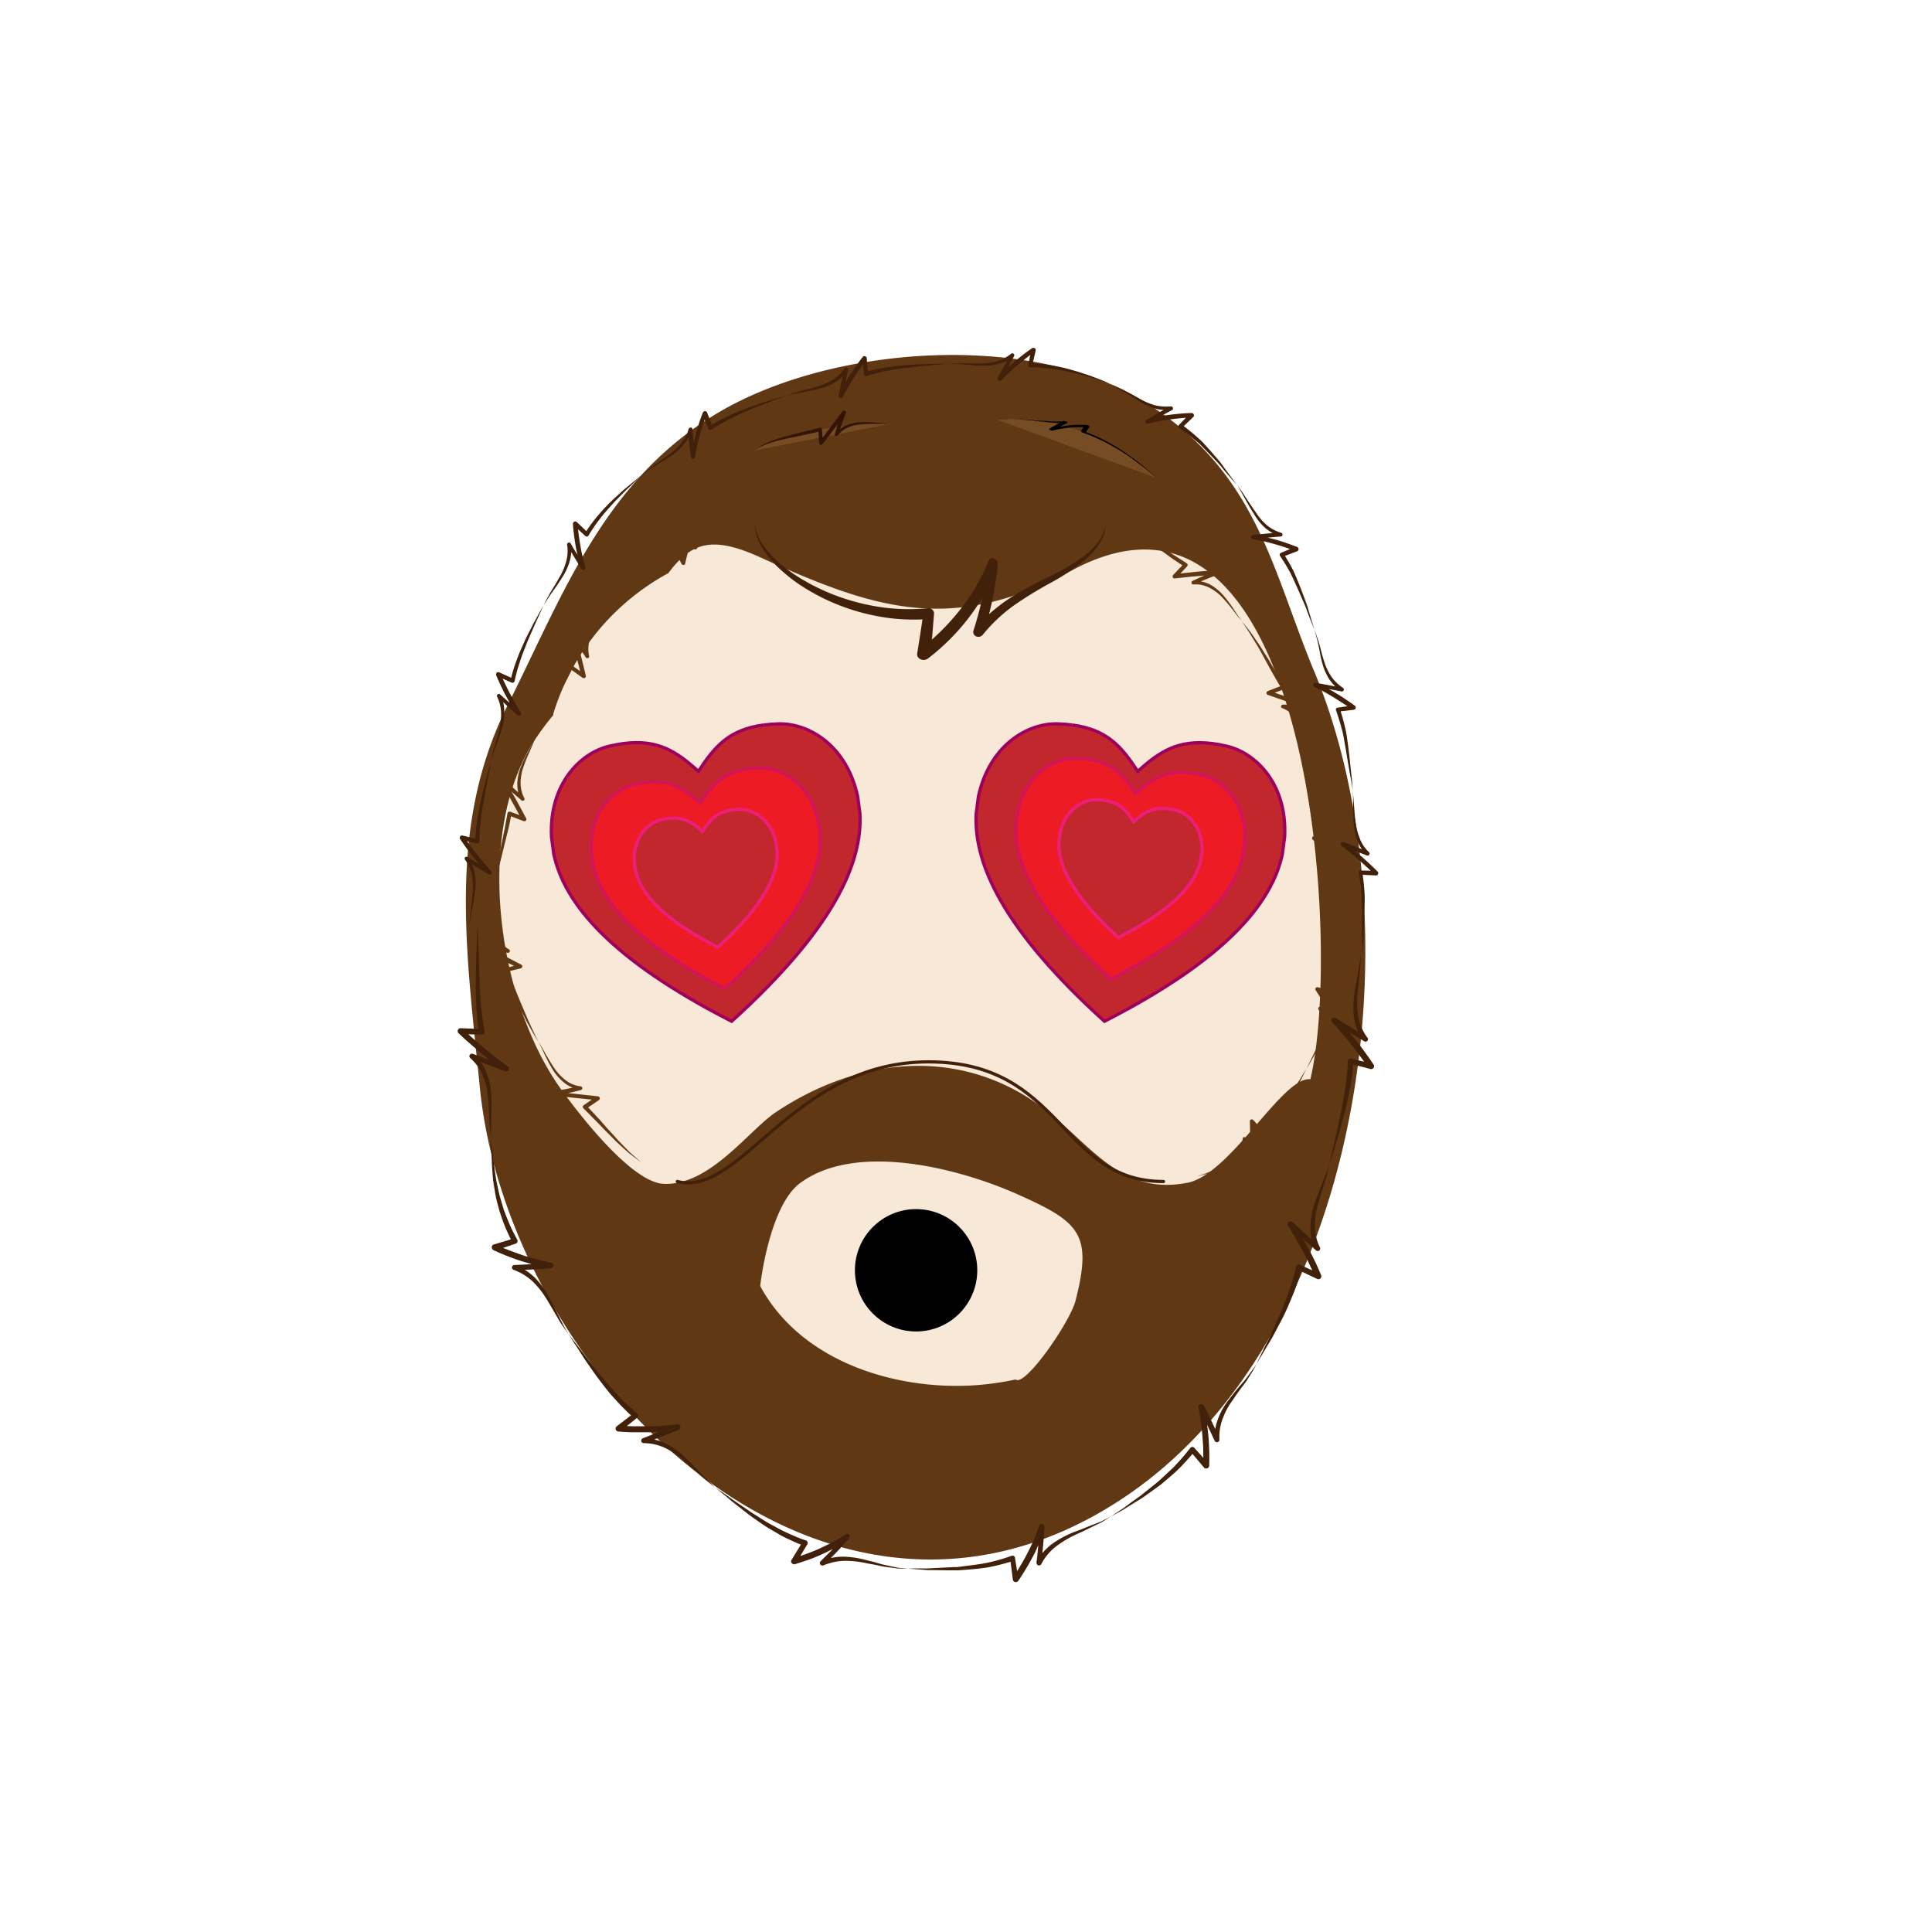 <svg xmlns="http://www.w3.org/2000/svg" viewBox="0 0 600 600"><defs><style>.cls-1,.cls-4{fill:#f7e8d7;}.cls-2{fill:#603813;}.cls-3{fill:#42210b;}.cls-4{stroke:#000;stroke-width:11px;}.cls-4,.cls-5{stroke-linecap:round;}.cls-10,.cls-4,.cls-8,.cls-9{stroke-miterlimit:10;}.cls-5{fill:none;stroke:#42210b;stroke-linejoin:round;}.cls-6{fill:#754c24;}.cls-7{fill:#331402;}.cls-10,.cls-8{fill:#c1272d;}.cls-8{stroke:#9e005d;}.cls-9{fill:#ed1c24;stroke:#d4145a;}.cls-10{stroke:#ed1e79;}</style></defs><title>love-it</title><g id="Layer_1" data-name="Layer 1"><path class="cls-1" d="M416.91,287c0,115.18-73.06,189.5-131.27,189.51s-131.29-76.78-131.3-189.49c0-88.24,58.76-159.78,131.27-159.78S416.9,198.8,416.91,287Z"/><path class="cls-2" d="M408.17,208.58c-13.43-32.29-17.75-62.33-53.23-84.1-35.21-21.6-96.42-17.15-131.53,3.46-35.65,20.94-48.27,56.14-65.72,91-18.9,37.74-12.83,76.57-8.68,118.68C157.53,424,249.24,519.85,339,471.16,423.31,425.4,441.81,289.47,408.17,208.58ZM334,404c-1.66,6.51-15.65,26.81-18.59,24.41a87.35,87.35,0,0,1-14.77,1.91c-24.05,1-52.15-8-64.53-30.88-.1,0,2.74-24.87,12.34-32,17.5-13,49.77-4.56,68,3.66C335.37,379.59,339.32,383.27,334,404Zm34.74-36.68c-19.39,3.8-28.72-9.9-42-21-25.79-21.47-58.62-19-85.67-1-8.52,5.66-20.63,23-35,22.33-10-.48-26.26-21.71-31.5-28.91-20.27-27.83-27.44-80.26-8.36-109.14a90.58,90.58,0,0,1,5.59-7.5,6.92,6.92,0,0,1,.22-1.06A74.58,74.58,0,0,1,207.54,178c7-9.28,13.23-11.87,28.38-5,36.32,16.54,59.69,24,97.22,4,74.16-39.52,83.77,116.79,73.8,158.18C398.38,334.09,382.25,364.68,368.76,367.33Z"/><path class="cls-3" d="M343.32,162.57a11.22,11.22,0,0,1-1.94,6.33,23.72,23.72,0,0,1-4.43,5,69.31,69.31,0,0,1-11,7.3,117.87,117.87,0,0,0-11.13,6.86,49.49,49.49,0,0,0-9.61,9.08,1.75,1.75,0,0,1-2.34.33,1.43,1.43,0,0,1-.55-1.62l0,0c1.12-3.5,2.06-7,2.81-10.56s1.32-7.07,1.74-10.57c.93.39,1.9.81,2.87,1.17a62,62,0,0,1-8.37,15.27,65.84,65.84,0,0,1-6,7c-1.1,1.12-2.25,2.19-3.45,3.27s-2.45,2.1-3.74,3.08h0a2.26,2.26,0,0,1-2.88-.17,1.62,1.62,0,0,1-.46-1.39l1-6.27c.32-2.09.62-4.19.9-6.29l1.81,1.84a60.2,60.2,0,0,1-16.72-1,65.67,65.67,0,0,1-15.87-5.3,68.13,68.13,0,0,1-7.26-4.11,51.26,51.26,0,0,1-6.54-5.14,30.8,30.8,0,0,1-5.33-6.34,14,14,0,0,1-2.39-7.76,14.05,14.05,0,0,0,3,7.35,31.78,31.78,0,0,0,5.6,5.75,49.71,49.71,0,0,0,6.64,4.57,66.1,66.1,0,0,0,7.22,3.63,67.72,67.72,0,0,0,15.46,4.49,60.82,60.82,0,0,0,15.9.51,1.66,1.66,0,0,1,1.81,1.76v0l-.51,6.33-.64,6.33c-1.13-.51-2.24-1-3.33-1.53a71.21,71.21,0,0,0,7-6.14,68.78,68.78,0,0,0,5.94-6.75A61,61,0,0,0,307,174.21h0a1.29,1.29,0,0,1,1.93-.68,2,2,0,0,1,.92,1.86,93,93,0,0,1-1.6,10.61q-.55,2.67-1.24,5.31c-.46,1.77-1,3.55-1.52,5.3-1-.43-1.92-.85-2.87-1.32a56.19,56.19,0,0,1,10.7-9.34,108.08,108.08,0,0,1,11.69-6.46A73.12,73.12,0,0,0,336.24,173a22.86,22.86,0,0,0,4.64-4.46A11,11,0,0,0,343.32,162.57Z"/><line class="cls-4" x1="247.23" y1="261.66" x2="247.23" y2="287.67"/><line class="cls-4" x1="324.02" y1="261.66" x2="324.02" y2="287.67"/><path class="cls-3" d="M145.85,287c0-.87.08-1.75.16-2.62l.28-2.61c.2-1.73.43-3.46.53-5.18a18.48,18.48,0,0,0-.35-5.08,11.64,11.64,0,0,0-2.05-4.51.61.61,0,0,1,.11-.84.57.57,0,0,1,.65,0h0l3.61,2.18,3.61,2.15-.85,1q-2.33-2.54-4.53-5.26c-.74-.91-1.43-1.84-2.11-2.77s-1.35-1.9-2-2.87h0a.71.71,0,0,1,.17-1,.66.66,0,0,1,.54-.11l2.37.57,2.37.59-.78.62a51.64,51.64,0,0,1,.61-6.39c.31-2.11.69-4.21,1.18-6.28l.71-3.11c.24-1,.53-2.05.8-3.08.54-2.05,1.06-4.1,1.63-6.14-.37,2.09-.73,4.18-1.14,6.25-.2,1-.42,2.07-.6,3.12l-.55,3.12c-.37,2.08-.69,4.17-.92,6.26a59.23,59.23,0,0,0-.44,6.28.64.64,0,0,1-.64.63h-.14l-2.38-.52-2.38-.54.71-1.08q1,1.43,2,2.82c.68.93,1.38,1.83,2.09,2.73q2.15,2.71,4.45,5.24h0a.68.68,0,0,1-.85,1l-3.57-2.21-3.56-2.25.78-.87a12.78,12.78,0,0,1,2.08,5,18.81,18.81,0,0,1,.12,5.34c-.19,1.76-.55,3.47-.85,5.19l-.48,2.57C146.09,285.32,145.95,286.18,145.85,287Z"/><path class="cls-3" d="M152.52,236.35c.15-.86.33-1.72.53-2.57s.43-1.7.68-2.53c.5-1.67,1-3.35,1.35-5a17.67,17.67,0,0,0,.53-5.06,12.28,12.28,0,0,0-1.22-4.81.62.62,0,0,1,.26-.81.57.57,0,0,1,.65.08h0l3.15,2.8,3.16,2.75-1,.86c-1.24-1.93-2.4-3.91-3.51-6-.55-1-1.08-2.08-1.57-3.13s-1-2.13-1.42-3.21h0a.73.73,0,0,1,.35-.93.66.66,0,0,1,.55,0l2.22,1,2.21,1-.88.45a49.16,49.16,0,0,1,1.87-6.15c.7-2,1.6-4,2.47-5.91.43-1,.93-1.91,1.4-2.87l1.45-2.83,3.07-5.57c-.86,1.94-1.7,3.88-2.61,5.8l-1.27,2.91c-.42,1-.87,1.93-1.25,2.91-.76,2-1.59,3.91-2.21,5.93a55.75,55.75,0,0,0-1.67,6.06.64.64,0,0,1-.75.5l-.12,0h0l-2.24-1-2.23-1,.9-.94q.69,1.61,1.43,3.17c.5,1,1,2.06,1.54,3.08q1.62,3.06,3.42,5.93h0a.67.67,0,0,1-1,.86c-1.07-.92-2.08-1.85-3.12-2.79l-3.09-2.85.93-.72a13.21,13.21,0,0,1,1.14,5.31,17.71,17.71,0,0,1-.8,5.28c-.46,1.7-1.06,3.35-1.66,5q-.47,1.22-.87,2.47C153,234.67,152.74,235.5,152.52,236.35Z"/><path class="cls-3" d="M168.84,188c.36-.79.76-1.58,1.17-2.35s.84-1.54,1.3-2.28c.94-1.48,1.81-3,2.65-4.48a19.38,19.38,0,0,0,1.92-4.71,12.11,12.11,0,0,0,.24-5,.63.63,0,0,1,.51-.69.57.57,0,0,1,.6.27v0q1,1.81,2.16,3.61l2.24,3.55-1.21.52a66,66,0,0,1-1.62-6.72c-.2-1.14-.37-2.29-.52-3.46s-.28-2.36-.34-3.53h0a.75.75,0,0,1,.65-.78.66.66,0,0,1,.53.17l1.77,1.68,1.77,1.68-1,.15a43.85,43.85,0,0,1,3.78-5.21,59.72,59.72,0,0,1,4.36-4.71c.75-.76,1.56-1.45,2.34-2.18s1.56-1.44,2.4-2.1c1.63-1.36,3.26-2.72,4.94-4-1.56,1.44-3.07,2.92-4.6,4.38-.79.71-1.5,1.49-2.25,2.24s-1.51,1.48-2.21,2.28c-1.41,1.57-2.85,3.12-4.1,4.81a48,48,0,0,0-3.55,5.18.65.65,0,0,1-.88.23l-.1-.07h0L180,164.82l-1.8-1.64,1.18-.61c.09,1.17.17,2.31.33,3.47s.34,2.3.53,3.42a59.79,59.79,0,0,0,1.52,6.64h0a.65.65,0,0,1-.46.81.69.69,0,0,1-.75-.29c-.75-1.17-1.47-2.37-2.19-3.57s-1.43-2.43-2.12-3.66l1.12-.41a13.92,13.92,0,0,1-.47,5.43,19.78,19.78,0,0,1-2.24,4.84c-.93,1.49-1.91,2.93-2.93,4.34-.52.7-1,1.43-1.47,2.16S169.27,187.22,168.84,188Z"/><path class="cls-3" d="M199.51,147.43a25.82,25.82,0,0,1,2-1.73l2.11-1.56c1.4-1,2.88-2,4.23-3a20.32,20.32,0,0,0,3.7-3.5,12.76,12.76,0,0,0,2.34-4.42.63.63,0,0,1,.75-.43.56.56,0,0,1,.42.5v0q.19,2.12.44,4.21c.16,1.39.35,2.77.53,4.14l-1.31-.05q.5-3.35,1.35-6.76c.3-1.11.65-2.22,1-3.34s.77-2.26,1.21-3.35h0a.74.74,0,0,1,.91-.42.66.66,0,0,1,.4.38l.88,2.28.88,2.28-1-.29a49.7,49.7,0,0,1,5.63-3.1c1.93-.93,3.91-1.74,5.91-2.48,1-.38,2-.71,3-1.06s2-.68,3-1c2-.61,4.05-1.24,6.1-1.81-2,.76-3.94,1.55-5.93,2.29-1,.36-2,.78-3,1.17s-2,.77-2.94,1.2c-1.94.84-3.87,1.68-5.73,2.67a55.6,55.6,0,0,0-5.42,3.17.65.65,0,0,1-.89-.16l-.06-.11v0l-.95-2.25-.92-2.26,1.32,0c-.42,1.08-.82,2.17-1.18,3.29s-.68,2.21-1,3.31a58.83,58.83,0,0,0-1.42,6.65h0a.64.64,0,0,1-.76.52.68.68,0,0,1-.56-.58c-.2-1.38-.34-2.75-.49-4.14s-.26-2.79-.37-4.2l1.17.08a13.58,13.58,0,0,1-2.72,4.73,19.9,19.9,0,0,1-4,3.48c-1.42,1-3,1.84-4.43,2.79l-2.21,1.39C200.89,146.36,200.2,146.89,199.51,147.43Z"/><path class="cls-3" d="M244.07,122.92c.81-.32,1.64-.61,2.47-.88l2.53-.69c1.68-.46,3.38-.86,5-1.38a19.92,19.92,0,0,0,4.64-2.09,12.57,12.57,0,0,0,3.57-3.46.62.62,0,0,1,.84-.18.57.57,0,0,1,.25.6v0l-.87,4.12-.8,4.1-1.25-.44c1-2.06,2.18-4,3.41-6,.61-1,1.27-1.95,1.94-2.9s1.37-1.9,2.09-2.84h0a.72.72,0,0,1,1-.15.67.67,0,0,1,.28.48l.2,2.43.19,2.43-.83-.54a53.38,53.38,0,0,1,6.27-1.4c2.11-.33,4.23-.6,6.36-.74,1.06-.08,2.12-.16,3.18-.21l3.18-.13c2.12,0,4.24-.1,6.36-.09-2.11.19-4.22.44-6.33.6l-3.16.32c-1.05.09-2.1.23-3.15.36-2.1.26-4.18.58-6.25,1a61.78,61.78,0,0,0-6.1,1.53.63.63,0,0,1-.8-.4.62.62,0,0,1,0-.12v0l-.26-2.43-.24-2.43,1.26.32c-.71.92-1.39,1.87-2,2.82s-1.29,1.91-1.91,2.86c-1.24,1.94-2.38,3.92-3.43,5.91h0a.66.66,0,0,1-.9.29.68.68,0,0,1-.35-.72c.26-1.38.56-2.75.86-4.11l.94-4.1,1.09.45a13.61,13.61,0,0,1-4,3.64,19.76,19.76,0,0,1-5,2c-1.7.45-3.43.73-5.14,1.08l-2.57.5C245.76,122.47,244.91,122.68,244.07,122.92Z"/><path class="cls-3" d="M294.12,113c.87-.09,1.75-.14,2.62-.17s1.75,0,2.62,0c1.75,0,3.48.1,5.21.05a20.12,20.12,0,0,0,5-.71,12.58,12.58,0,0,0,4.43-2.3.62.62,0,0,1,.86.07.57.57,0,0,1,.07.65v0q-1,1.85-2,3.71L311,118c-.35-.26-.7-.54-1.06-.79,1.57-1.66,3.23-3.25,5-4.79.88-.75,1.79-1.48,2.72-2.2s1.89-1.43,2.87-2.08h0a.75.75,0,0,1,1,.16.65.65,0,0,1,.12.54l-.55,2.38-.55,2.38-.63-.78q1.61.05,3.22.18c1.07.11,2.13.26,3.19.43s2.11.39,3.16.61,2.09.47,3.11.78,2.06.56,3.07.91l3,1,3,1.15c1,.38,2,.83,2.93,1.24-1-.31-2-.67-3-1l-3-.93-3.06-.84c-1-.29-2.05-.5-3.08-.75s-2.06-.45-3.1-.63-2.07-.39-3.12-.49-2.09-.23-3.13-.32-2.09-.1-3.13-.1a.65.65,0,0,1-.64-.64.63.63,0,0,1,0-.12v0l.48-2.39.5-2.39,1.12.7c-1,.67-1.9,1.32-2.82,2.05s-1.81,1.45-2.68,2.19a67.43,67.43,0,0,0-5,4.67h0a.66.66,0,0,1-.93,0,.68.68,0,0,1-.13-.79c.64-1.26,1.31-2.46,2-3.69s1.37-2.44,2.08-3.66l.91.74a13.51,13.51,0,0,1-4.92,2.34,19.89,19.89,0,0,1-5.31.5c-1.76,0-3.5-.24-5.23-.37-.87-.08-1.74-.17-2.6-.21S295,113,294.12,113Z"/><path class="cls-3" d="M344.55,119.22a19.79,19.79,0,0,1,2.45,1c.79.37,1.6.71,2.36,1.14l2.3,1.23c.75.43,1.5.86,2.27,1.25a21.81,21.81,0,0,0,4.68,2,15.25,15.25,0,0,0,5,.37.64.64,0,0,1,.68.54.57.57,0,0,1-.29.59h0q-1.86,1-3.66,2c-1.19.67-2.4,1.42-3.59,2.16l-.49-1.19c1.09-.32,2.22-.62,3.35-.88s2.23-.41,3.37-.57,2.31-.29,3.49-.39,2.39-.18,3.6-.21h0a.76.76,0,0,1,.73.71.67.67,0,0,1-.2.52l-1.76,1.68-1.76,1.68-.09-1c1.72,1.28,3.39,2.65,5,4.08l1.19,1.08,1.09,1.18q1.09,1.18,2.14,2.39l2.09,2.42c.7.8,1.28,1.7,1.92,2.55,1.26,1.72,2.5,3.43,3.78,5.11-1.44-1.56-2.82-3.17-4.17-4.8-.69-.8-1.32-1.66-2.06-2.41l-2.19-2.29-2.21-2.27-1.11-1.12-1.21-1c-1.62-1.34-3.26-2.64-5-3.84a.63.63,0,0,1-.2-.87l.08-.1h0l1.71-1.75,1.73-1.73c.19.4.36.82.54,1.23a33,33,0,0,0-3.5.18c-1.17.11-2.32.25-3.45.4s-2.25.33-3.35.54c-.55.11-1.09.21-1.63.33l-1.65.44h0a.62.62,0,0,1-.79-.45.69.69,0,0,1,.31-.74c1.18-.74,2.4-1.45,3.63-2.16s2.45-1.34,3.7-2l.37,1.14a13.16,13.16,0,0,1-2.72-.11,13.62,13.62,0,0,1-2.7-.51,21.12,21.12,0,0,1-4.78-2.3c-.76-.43-1.48-.91-2.21-1.39l-2.21-1.37c-.72-.49-1.49-.88-2.25-1.31A20.59,20.59,0,0,0,344.55,119.22Z"/><path class="cls-3" d="M384.16,150.65c.57.66,1.07,1.39,1.57,2.1l1.45,2.19c.94,1.47,1.92,2.9,2.92,4.3a17.6,17.6,0,0,0,3.32,3.84,12.26,12.26,0,0,0,4.43,2.37.61.61,0,0,1,.43.74.58.58,0,0,1-.51.42h0c-1.39.11-2.83.25-4.22.39l-4.19.47.05-1.31c2.25.38,4.56.84,6.82,1.44,1.1.32,2.19.67,3.29,1.05s2.2.78,3.3,1.21h0a.73.73,0,0,1,.43.91.66.66,0,0,1-.38.4l-2.28.89-2.28.88.29-1a55.47,55.47,0,0,1,3.2,5.58q1.29,2.94,2.43,5.93l1.13,3c.37,1,.74,2,1,3,.6,2,1.2,4.07,1.83,6.09-.82-2-1.58-3.93-2.31-5.92-.34-1-.76-2-1.2-2.94l-1.26-2.91c-.86-1.93-1.71-3.86-2.63-5.75a62.73,62.73,0,0,0-3.26-5.37.64.64,0,0,1,.16-.89l.11-.06h0l2.25-.95,2.26-.93,0,1.31q-1.64-.62-3.27-1.17c-1.09-.37-2.18-.7-3.26-1s-2.17-.62-3.31-.85-2.25-.46-3.37-.66h0a.65.65,0,0,1-.54-.76.68.68,0,0,1,.59-.55c1.39-.16,2.78-.29,4.19-.42s2.82-.23,4.24-.33l-.09,1.16a13.54,13.54,0,0,1-4.75-2.75,17.57,17.57,0,0,1-3.3-4.18c-1-1.48-1.83-3-2.67-4.5l-1.28-2.28C385.1,152.13,384.67,151.36,384.16,150.65Z"/><path class="cls-3" d="M408.17,195.61c.34.81.65,1.63.93,2.46s.56,1.66.8,2.5c.41,1.7.84,3.39,1.38,5a17.72,17.72,0,0,0,2.21,4.59,13.55,13.55,0,0,0,3.59,3.46.62.62,0,0,1,.18.84.58.58,0,0,1-.6.27h0l-4.1-.76-4.17-.69.39-1.26q1.57.74,3.13,1.55c1,.54,2,1.12,3,1.71s2,1.22,2.93,1.86,1.93,1.3,2.89,2h0a.72.72,0,0,1,.18,1,.66.66,0,0,1-.47.29l-2.43.29-2.43.28.52-.85c.67,2,1.24,4.11,1.72,6.19a31.3,31.3,0,0,1,.56,3.15q.23,1.58.42,3.17l.37,3.17.34,3.16c.23,2.11.48,4.2.58,6.33-.3-2.1-.72-4.18-1.08-6.26l-.53-3.13-.52-3.13c-.39-2.08-.66-4.17-1.21-6.21s-1.14-4-1.84-6a.64.64,0,0,1,.38-.82l.12,0h0l2.42-.35,2.42-.33-.28,1.27q-1.42-1-2.87-1.94c-1-.63-1.93-1.23-2.9-1.82a60.94,60.94,0,0,0-6-3.29h0a.66.66,0,0,1,.39-1.25c1.39.23,2.78.49,4.17.75s2.78.53,4.13.83l-.44,1.1a14.62,14.62,0,0,1-2-1.79,13,13,0,0,1-1.72-2.14,17.74,17.74,0,0,1-2.1-4.91c-.48-1.7-.77-3.43-1.08-5.15-.18-.85-.39-1.69-.61-2.54S408.43,196.44,408.17,195.61Z"/><path class="cls-3" d="M420,245.29c.14.86.25,1.73.33,2.6l.21,2.62c.12,1.74.24,3.48.5,5.18a21.33,21.33,0,0,0,.52,2.52q.17.62.39,1.22t.42,1.18a11.42,11.42,0,0,0,2.8,4.05.61.61,0,0,1,0,.85.58.58,0,0,1-.64.16h0l-3.92-1.47-3.92-1.44.66-1.18q2.73,2.06,5.36,4.32c.88.76,1.73,1.54,2.59,2.33s1.69,1.61,2.52,2.44h0a.71.71,0,0,1,0,1,.66.66,0,0,1-.51.21l-2.44-.12-2.44-.13.65-.75c.32,2.12.56,4.25.69,6.38s0,4.27-.07,6.39l-.12,3.18L423.5,290c-.1,2.12-.21,4.23-.27,6.34-.14-2.12-.2-4.24-.24-6.36l0-3.18,0-3.17c0-2.11-.07-4.22-.18-6.32s-.47-4.18-.84-6.24a.64.64,0,0,1,.51-.74h.14l2.44.07,2.44.09-.49,1.2q-1.24-1.22-2.51-2.39c-.85-.78-1.71-1.54-2.57-2.3q-2.58-2.26-5.28-4.32h0a.67.67,0,0,1-.12-.94.68.68,0,0,1,.77-.23l3.89,1.51,3.89,1.55-.62,1a12.56,12.56,0,0,1-2.91-4.54,22.39,22.39,0,0,1-1.15-5.22c-.18-1.76-.18-3.51-.19-5.25,0-.88,0-1.77,0-2.62S420.1,246.16,420,245.29Z"/><path class="cls-2" d="M371.75,365.37c.78-.31,1.57-.59,2.36-.85l2.35-.88c.78-.31,1.54-.67,2.3-1a23.22,23.22,0,0,0,2.17-1.23,11.91,11.91,0,0,0,3.51-3.35,8.7,8.7,0,0,0,1.47-4.42.51.51,0,0,1,.57-.5.62.62,0,0,1,.51.41v0c.46,1.32.88,2.64,1.26,4s.74,2.7,1,4.09c-.45.07-.93.1-1.39.14.13-1.15.19-2.34.26-3.49s.12-2.28.12-3.42.05-2.22,0-3.35l-.08-3.28h0a.56.56,0,0,1,.61-.6.73.73,0,0,1,.49.24l1.63,1.81,1.61,1.84-1,0c.61-.81,1.24-1.6,1.87-2.38s1.25-1.58,1.88-2.37q1.87-2.37,3.7-4.77c.59-.81,1.21-1.61,1.79-2.43s1.17-1.64,1.73-2.48c1.12-1.68,2.19-3.4,3.18-5.16a55.47,55.47,0,0,1-2.75,5.43c-.5.88-1,1.74-1.57,2.61s-1.11,1.69-1.67,2.54c-1.13,1.68-2.33,3.31-3.51,4.94l-3.63,4.85a.62.62,0,0,1-.88.11l-.09-.08h0L390,350.48l-1.61-1.83,1.1-.37c.07,1.1.1,2.18.12,3.28s.05,2.24,0,3.35,0,2.28-.11,3.42l-.25,3.48h0a.74.74,0,0,1-.78.66.65.65,0,0,1-.62-.52c-.25-1.38-.54-2.75-.88-4.12s-.7-2.69-1.1-4c.37,0,.73,0,1.09-.07a8.87,8.87,0,0,1-.56,2.54,8.61,8.61,0,0,1-1.23,2.31,12.47,12.47,0,0,1-3.92,3.41,24.74,24.74,0,0,1-4.71,2l-2.43.7C373.37,364.93,372.55,365.13,371.75,365.37Z"/><path class="cls-2" d="M405.78,331.94c.32-.77.68-1.53,1.06-2.28l1.1-2.26a35.86,35.86,0,0,0,2-4.59,13.86,13.86,0,0,0,.8-4.79,9.66,9.66,0,0,0-1.28-4.54.53.53,0,0,1,.22-.75.61.61,0,0,1,.65.07h0c1.08.86,2.19,1.74,3.24,2.63s2.12,1.8,3.16,2.75l-1,.87c-1.22-2-2.36-3.94-3.58-5.87-.61-1-1.16-1.91-1.78-2.86l-1.77-2.81h0a.59.59,0,0,1,.21-.85.72.72,0,0,1,.55-.05l2.33.71,2.33.74-.82.52c.11-1,.23-2,.39-3s.26-2,.43-3l.86-6,.36-3,.28-3,.15-3,0-3q.14,1.51.23,3c0,1,.06,2,.08,3l-.08,3-.21,3-.28,3-.33,3q-.19,1.5-.34,3c-.13,1-.24,2-.32,3a.63.63,0,0,1-.7.55l-.12,0h0l-2.33-.72-2.33-.72c.27-.3.51-.6.76-.91.62.92,1.2,1.84,1.8,2.77s1.22,1.88,1.8,2.83l1.78,2.9,1.76,2.94h0a.7.7,0,0,1-.23.95.67.67,0,0,1-.8-.08c-1-1-2.06-1.91-3.1-2.84s-2.08-1.83-3.14-2.72l.88-.67a10.5,10.5,0,0,1,1.24,5.05,14.34,14.34,0,0,1-1.09,5,33,33,0,0,1-2.28,4.54L407,329.77C406.6,330.48,406.17,331.2,405.78,331.94Z"/><path class="cls-2" d="M415.68,284.52q-.12-1.25-.17-2.51l-.07-2.51a44.68,44.68,0,0,0-.3-5,15.2,15.2,0,0,0-1.3-4.69,10.44,10.44,0,0,0-3-3.68.55.55,0,0,1-.09-.79.6.6,0,0,1,.62-.19h0l4,1.16c1.33.4,2.67.8,4,1.23l-.59,1.19c-1.91-1.29-3.75-2.6-5.61-3.92l-2.74-2-2.71-2h0a.62.62,0,0,1-.1-.9.71.71,0,0,1,.49-.25l2.43-.17,2.44-.15-.58.78c-.5-2-1-4-1.34-6s-.75-4-1.08-6l-.53-3c-.16-1-.37-2-.56-3-.36-2-.82-4-1.29-5.93.67,1.91,1.29,3.85,1.78,5.82.25,1,.53,2,.75,2.95l.68,3,1.33,5.91c.46,2,.94,3.92,1.48,5.85a.62.62,0,0,1-.44.76l-.12,0h0l-2.43.18-2.43.17.38-1.15,2.71,2,2.72,2c1.84,1.31,3.67,2.62,5.55,3.91h0a.67.67,0,0,1-.59,1.18l-4-1.32-4-1.26.55-1a11.32,11.32,0,0,1,3.16,4.16,15.46,15.46,0,0,1,1.14,5,40.24,40.24,0,0,1,0,5.06l-.13,2.51C415.71,282.85,415.68,283.68,415.68,284.52Z"/><path class="cls-2" d="M407.66,236.32c-.26-.79-.54-1.58-.78-2.39l-.68-2.42c-.46-1.61-1-3.2-1.57-4.74a15.86,15.86,0,0,0-2.51-4.17,10.32,10.32,0,0,0-3.91-2.68.54.54,0,0,1-.3-.73.6.6,0,0,1,.54-.36h0c1.39,0,2.76,0,4.16,0s2.79,0,4.19.07l-.23,1.31L400.09,218l-3.21-1.1-3.15-1.1h0a.6.6,0,0,1-.37-.81.71.71,0,0,1,.39-.38l2.27-.89,2.28-.87-.31.91c-1.13-1.7-2.08-3.49-3.1-5.24L392,203.23c-.49-.88-.95-1.78-1.48-2.64L388.93,198c-1-1.75-2.18-3.4-3.3-5.09,1.28,1.57,2.6,3.13,3.72,4.82l1.72,2.51c.58.83,1.08,1.72,1.62,2.57s1.09,1.7,1.6,2.57,1,1.74,1.56,2.59c1.1,1.7,2.06,3.46,3.22,5.12a.61.61,0,0,1-.2.86l-.11.06h0l-2.27.89-2.27.89v-1.19c1.06.34,2.11.7,3.15,1.06l3.18,1.07,6.44,2.21h0a.69.69,0,0,1,.43.86.67.67,0,0,1-.66.45l-4.2-.17q-2.09-.07-4.16-.09l.27-1.1a11.37,11.37,0,0,1,4.18,3.1,15.89,15.89,0,0,1,2.45,4.53,45.45,45.45,0,0,1,1.29,4.9l.49,2.46C407.27,234.7,407.47,235.51,407.66,236.32Z"/><path class="cls-2" d="M385.65,192.88c-.54-.64-1.1-1.27-1.61-1.93l-1.53-2a49,49,0,0,0-3.27-3.77,14.84,14.84,0,0,0-4-2.83,9.48,9.48,0,0,0-4.65-.85.53.53,0,0,1-.57-.54.62.62,0,0,1,.35-.56h0q1.87-.88,3.79-1.73c1.28-.56,2.57-1.12,3.88-1.64.12.43.23.86.32,1.31l-6.85.62c-1.11.09-2.23.19-3.36.32l-3.32.35h0a.59.59,0,0,1-.66-.59.73.73,0,0,1,.2-.51l1.68-1.77,1.7-1.75.09,1c-1.66-1.17-3.4-2.22-5-3.43s-3.33-2.28-4.94-3.5c-.81-.61-1.67-1.12-2.5-1.69l-2.51-1.69c-1.72-1.06-3.46-2.09-5.21-3.1,1.84.84,3.68,1.72,5.47,2.67l2.63,1.53c.87.53,1.76,1,2.6,1.57,1.68,1.12,3.42,2.16,5.09,3.29s3.41,2.16,5.08,3.28a.62.62,0,0,1,.18.86l-.08.1h0L367,177.66l-1.68,1.76-.47-1.11,3.28-.37,3.36-.37,6.8-.58h0a.68.68,0,0,1,.75.63.67.67,0,0,1-.43.69c-1.29.48-2.62,1-3.92,1.53s-2.58,1.07-3.84,1.63l-.2-1.1a10.73,10.73,0,0,1,5.08,1.12,15.32,15.32,0,0,1,4,3.2,43.19,43.19,0,0,1,3.08,4l1.37,2.11C384.68,191.52,385.17,192.2,385.65,192.88Z"/><path class="cls-5" d="M210.34,366.93c19.8,5,35.9-37.16,78-37.16s40.83,37.16,73,37.16"/><path class="cls-2" d="M233.23,161.93c-.83.16-1.67.29-2.51.4s-1.69.16-2.53.3a38.53,38.53,0,0,0-4.92,1.18,13.86,13.86,0,0,0-4.26,2.44,9.68,9.68,0,0,0-2.54,4,.53.53,0,0,1-.69.36.61.61,0,0,1-.39-.52v0c-.13-1.41-.2-2.79-.23-4.17s0-2.79,0-4.21l1.38.17-1.12,3.34c-.36,1.09-.7,2.15-1,3.29l-.86,3.27c-.27,1.07-.54,2.1-.75,3.21h0a.57.57,0,0,1-.74.45.72.72,0,0,1-.42-.35l-1.14-2.16-1.11-2.17.95.2c-1.58,1.31-3.27,2.45-4.84,3.75l-2.43,1.84q-1.17,1-2.37,1.93c-.8.63-1.62,1.24-2.36,1.94l-2.31,2c-1.55,1.34-3,2.82-4.43,4.25,1.32-1.57,2.61-3.18,4.08-4.62l2.19-2.17c.71-.74,1.51-1.39,2.27-2.07l2.29-2c.8-.64,1.59-1.28,2.38-1.94,1.52-1.37,3.19-2.54,4.75-3.88a.6.6,0,0,1,.87.09l.07.1v0l1.12,2.18,1.12,2.17-1.17.1c.22-1.06.42-2.21.69-3.24l.83-3.24c.31-1.08.59-2.25,1-3.32l1.12-3.3h0a.77.77,0,0,1,.91-.48.63.63,0,0,1,.47.65c-.07,1.43-.14,2.84-.15,4.23s0,2.77.06,4.13c-.37-.09-.72-.13-1.09-.19a10,10,0,0,1,3-4.29,8.53,8.53,0,0,1,2.22-1.42,22.08,22.08,0,0,1,2.44-1,35.61,35.61,0,0,1,5.1-.9c.85-.07,1.71-.06,2.56-.11S232.39,162,233.23,161.93Z"/><path class="cls-2" d="M191.61,186.61c-.53.66-1,1.33-1.6,2l-1.69,1.9a45.48,45.48,0,0,0-3.13,4,14.47,14.47,0,0,0-2.12,4.44,9.69,9.69,0,0,0-.11,4.78.55.55,0,0,1-.44.67.6.6,0,0,1-.6-.25v0l-2.31-3.49c-.76-1.17-1.53-2.36-2.26-3.56l1.25-.53,1.72,6.68.8,3.29.81,3.29h0a.62.62,0,0,1-.5.76.71.71,0,0,1-.54-.12l-2-1.42-2-1.44.95-.24q-.66,1.4-1.37,2.77t-1.41,2.74c-1,1.79-2,3.6-3,5.37-.51.89-1,1.77-1.5,2.68l-1.48,2.69c-1,1.79-1.89,3.63-2.81,5.47.73-1.91,1.47-3.84,2.35-5.69l1.3-2.79c.43-.93.9-1.84,1.37-2.75l2.75-5.48c.45-.92.89-1.84,1.31-2.76s.89-1.83,1.3-2.76a.62.62,0,0,1,.83-.31l.11.06h0l2,1.41,2,1.42-1,.65-.82-3.26c-.29-1.1-.57-2.18-.83-3.27l-1.69-6.64h0a.7.7,0,0,1,.5-.83.67.67,0,0,1,.75.3c.72,1.21,1.39,2.4,2.14,3.6l2.23,3.55-1.06.4a10.77,10.77,0,0,1,.3-5.25,14.94,14.94,0,0,1,2.46-4.59,40.64,40.64,0,0,1,3.43-3.82l1.83-1.77C190.45,187.83,191,187.22,191.61,186.61Z"/><path class="cls-2" d="M166.32,229c-.31.79-.6,1.58-.94,2.36l-1,2.32a43.85,43.85,0,0,0-1.87,4.69,14.78,14.78,0,0,0-.83,4.85,10,10,0,0,0,1.15,4.65.55.55,0,0,1-.25.76.6.6,0,0,1-.65-.09h0l-3.15-2.76c-1-.93-2.1-1.87-3.11-2.83l1.05-.84,3.42,6,1.63,3,1.62,3h0a.63.63,0,0,1-.29.87.71.71,0,0,1-.55,0l-2.28-.87L158,253.2l.86-.48c-.4,2-.78,4-1.29,6s-1,4-1.49,6l-.73,3c-.27,1-.45,2-.68,3-.47,2-.8,4-1.11,6a56.31,56.31,0,0,1,.61-6.13c.17-1,.29-2,.49-3l.58-3,1.24-6c.42-2,.77-4,1.12-6a.62.62,0,0,1,.72-.51l.12,0h0l2.29.85,2.28.86-.84.9-1.62-2.94-1.65-3c-1.08-2-2.23-4-3.37-5.94h0a.68.68,0,0,1,.26-.93.67.67,0,0,1,.8.09l3,2.89,3.08,2.84-.92.66a11,11,0,0,1-1.09-5.15,15.15,15.15,0,0,1,1.11-5.08,39.55,39.55,0,0,1,2.19-4.63l1.21-2.24C165.57,230.52,165.94,229.77,166.32,229Z"/><path class="cls-2" d="M153.52,276.71c0,.85-.07,1.69-.14,2.54s-.12,1.69-.18,2.54a25.68,25.68,0,0,0,.06,5.06,14.3,14.3,0,0,0,1.49,4.68,9.88,9.88,0,0,0,3.34,3.34.55.55,0,0,1,.17.76.6.6,0,0,1-.59.27h0c-1.41-.19-2.72-.43-4.1-.69s-2.74-.56-4.11-.9l.46-1.3c2.06,1.22,4,2.39,6,3.46l3,1.58,2.93,1.52h0a.6.6,0,0,1,.27.84.7.7,0,0,1-.44.33l-2.37.58-2.38.56.42-.87c.91,1.85,1.66,3.75,2.43,5.65s1.53,3.79,2.33,5.66l1.2,2.82c.39.94.77,1.89,1.22,2.81.89,1.84,1.68,3.73,2.68,5.53-1.17-1.69-2.12-3.52-3.13-5.31-.51-.89-1-1.82-1.4-2.74l-1.35-2.77c-.91-1.84-1.66-3.74-2.57-5.57s-1.62-3.74-2.57-5.56a.63.63,0,0,1,.32-.84l.12,0h0l2.37-.57,2.37-.57c-.07.39-.11.78-.17,1.18-1-.47-2-1-3-1.48l-3-1.55c-2.07-1-4-2.22-6-3.44h0a.75.75,0,0,1-.27-1,.64.64,0,0,1,.74-.32c1.38.37,2.75.73,4.11,1s2.72.59,4.06.83c-.15.34-.32.69-.45,1a10.59,10.59,0,0,1-3.55-3.83,8.79,8.79,0,0,1-.92-2.48,22.09,22.09,0,0,1-.45-2.6,24.52,24.52,0,0,1,.25-5.17c.12-.85.21-1.69.38-2.52S153.42,277.55,153.52,276.71Z"/><path class="cls-2" d="M167.18,323.49c.47.7.92,1.43,1.34,2.16l1.24,2.22c.86,1.46,1.72,2.91,2.69,4.28a15,15,0,0,0,3.46,3.5,9.62,9.62,0,0,0,4.45,1.75.55.55,0,0,1,.47.64.6.6,0,0,1-.45.48h0l-4.07,1c-1.36.31-2.75.63-4.11.89l-.07-1.35,6.86.68,3.37.38,3.36.36h0a.62.62,0,0,1,.55.72.71.71,0,0,1-.3.46L184,343l-2,1.36.09-1c1.46,1.45,2.83,3,4.24,4.47q1,1.13,2,2.3l2.07,2.26c.69.75,1.34,1.54,2.06,2.26l2.13,2.19,1.08,1.09,1.14,1,2.3,2q-1.25-.89-2.48-1.83l-1.22-.94c-.39-.33-.77-.68-1.15-1l-2.29-2.07c-.76-.69-1.45-1.45-2.18-2.17l-2.17-2.17c-.7-.75-1.4-1.49-2.12-2.22-1.46-1.43-2.84-2.92-4.32-4.33a.62.62,0,0,1,0-.88l.09-.08h0l2-1.39,2-1.38.26,1.19-3.35-.33-3.35-.35-6.81-.7h0a.69.69,0,0,1-.61-.75.67.67,0,0,1,.54-.6l4.1-.77,4.1-.87v1.13a10.71,10.71,0,0,1-4.83-2.09,15.45,15.45,0,0,1-3.49-3.87c-.93-1.46-1.69-3-2.46-4.5l-1.07-2.31C168,325,167.59,324.23,167.18,323.49Z"/><path class="cls-3" d="M422.61,296.34c0,1.13-.05,2.26-.13,3.39l-.3,3.38-.17,1.68-.21,1.67c-.13,1.11-.23,2.23-.29,3.34a25.93,25.93,0,0,0,.44,6.57,15.18,15.18,0,0,0,2.73,5.9.77.77,0,0,1-.16,1.09.8.8,0,0,1-.88,0h0l-4.84-2.94-4.84-2.87,1.15-1.31q3.13,3.31,6.06,6.91c.95,1.19,1.86,2.42,2.76,3.66s1.79,2.51,2.65,3.8h0a.9.9,0,0,1-.25,1.26.91.91,0,0,1-.73.12l-3.19-.85-3.18-.86,1.07-.76a62,62,0,0,1-1,8.23q-.37,2-.79,4.06c-.28,1.35-.64,2.68-1,4l-1.06,4c-.36,1.32-.73,2.64-1.14,3.95-.8,2.62-1.6,5.24-2.36,7.87.49-2.7,1.07-5.37,1.7-8,.33-1.33.61-2.67.88-4l.85-4c.57-2.67,1.06-5.35,1.42-8a70.78,70.78,0,0,0,.77-8.09.83.83,0,0,1,.88-.79l.16,0h0l3.2.77,3.2.8-1,1.38q-1.3-1.9-2.65-3.74c-.9-1.23-1.83-2.43-2.75-3.61-1.84-2.37-3.88-4.68-5.91-6.88h0a.83.83,0,0,1,.07-1.22,1,1,0,0,1,1.08-.08c1.61,1,3.2,1.94,4.79,2.93l4.78,3-1.06,1.11a16.58,16.58,0,0,1-2.76-6.55,20,20,0,0,1-.29-3.47,28.08,28.08,0,0,1,.16-3.43c.21-2.27.76-4.48,1.09-6.69l.56-3.33C422.34,298.58,422.5,297.46,422.61,296.34Z"/><path class="cls-3" d="M412.91,361.63c-.23,1.11-.51,2.2-.82,3.29l-1,3.24c-.34,1.07-.68,2.15-1,3.23s-.66,2.14-.94,3.22a22,22,0,0,0-.77,6.54,15,15,0,0,0,1.55,6.29.77.77,0,0,1-.36,1,.8.8,0,0,1-.87-.13l0,0-4.2-3.77-4.21-3.71,1.38-1.07q2.44,3.83,4.64,7.89c.73,1.35,1.43,2.74,2.1,4.13s1.27,2.8,1.87,4.23h0a.91.91,0,0,1-1.24,1.17l-3-1.43-3-1.44,1.2-.55a60.25,60.25,0,0,1-2.54,7.91c-1.06,2.56-2.08,5.12-3.35,7.57l-1.91,3.66c-.67,1.2-1.25,2.44-2,3.61-1.43,2.35-2.76,4.73-4.23,7.05,1.22-2.45,2.36-4.94,3.62-7.37.64-1.21,1.15-2.48,1.73-3.72l1.7-3.73c1.12-2.49,2.06-5.05,3-7.6a67.47,67.47,0,0,0,2.28-7.8.84.84,0,0,1,1-.61l.16.05h0l3,1.36,3,1.38-1.23,1.17q-.9-2.11-1.88-4.17c-.64-1.37-1.34-2.72-2.06-4.07q-2.14-4-4.53-7.84h0a.83.83,0,0,1,.31-1.18,1,1,0,0,1,1.08.12c1.4,1.23,2.77,2.5,4.15,3.76l4.12,3.84-1.26.89a16.38,16.38,0,0,1-1.45-6.93,22.39,22.39,0,0,1,1.13-6.81c.34-1.09.73-2.15,1.15-3.21s.8-2.11,1.21-3.16l1.23-3.15C412.19,363.77,412.59,362.72,412.91,361.63Z"/><path class="cls-3" d="M390.28,423.58c-.52,1-1.09,2-1.68,2.94s-1.2,1.91-1.83,2.85c-1.38,1.79-2.73,3.57-3.93,5.44a22.28,22.28,0,0,0-3.13,5.79,15.66,15.66,0,0,0-1,6.45.78.78,0,0,1-1.49.38v0q-1.2-2.58-2.43-5.11l-2.51-5,1.67-.45q.85,4.42,1.33,9c.14,1.53.2,3.05.25,4.6s.05,3.11,0,4.7h0a.93.93,0,0,1-1.63.58l-2.12-2.52-2.11-2.52c.45,0,.87,0,1.31,0-.84,1.11-1.79,2.12-2.72,3.16s-1.88,2.05-2.91,3-2.07,1.84-3.13,2.74l-1.59,1.34c-.54.43-1.11.83-1.67,1.23l-3.36,2.41c-1.1.82-2.32,1.48-3.48,2.22l-3.5,2.17-3.61,2c1.12-.78,2.26-1.54,3.4-2.29s2.2-1.62,3.32-2.42,2.26-1.54,3.3-2.43l3.2-2.55c.53-.43,1.07-.85,1.58-1.3l1.51-1.38c1-.92,2-1.85,3-2.8a74.22,74.22,0,0,0,5.32-6.12.82.82,0,0,1,1.16-.16l.12.11,0,0,2.2,2.46,2.18,2.48c-.53.21-1.06.41-1.62.6.06-1.53,0-3.1,0-4.63s-.15-3-.26-4.55a87.74,87.74,0,0,0-1.21-8.94h0a.81.81,0,0,1,.71-1,1,1,0,0,1,1,.52c.84,1.65,1.64,3.33,2.44,5s1.58,3.41,2.34,5.14l-1.5.35a16.81,16.81,0,0,1,1.29-7,22.27,22.27,0,0,1,3.56-5.9A66.72,66.72,0,0,1,386.3,429c.69-.88,1.37-1.77,2-2.67S389.67,424.53,390.28,423.58Z"/><path class="cls-3" d="M345,470.92c-.93.64-1.88,1.26-2.86,1.82l-3.05,1.48c-1,.48-2,1-3,1.46s-2,.89-3,1.39a31.11,31.11,0,0,0-5.56,3.54,16.25,16.25,0,0,0-4.14,5.13.77.77,0,0,1-1.09.31.8.8,0,0,1-.41-.79v0c.25-1.83.43-3.75.58-5.63s.26-3.75.36-5.61l1.63.46q-.71,2.12-1.56,4.25c-.57,1.4-1.17,2.89-1.87,4.2s-1.45,2.69-2.24,4-1.65,2.68-2.54,4h0a.93.93,0,0,1-1.31.25.92.92,0,0,1-.4-.64l-.41-3.26-.41-3.26c.38.25.74.46,1.12.69a69.47,69.47,0,0,1-8.09,2.06c-2.75.43-5.52.64-8.27.85a18,18,0,0,1-2.07.06h-2.07l-4.12-.06c-.69,0-1.37,0-2.05,0l-2.05-.17-4.1-.3q2.05-.07,4.11-.07h2.05c.68,0,1.37-.07,2-.1l4.09-.21,2-.1,1,0,1-.12c2.7-.37,5.42-.64,8.08-1.17s5.27-1.3,7.8-2.2a.81.81,0,0,1,1.06.48.86.86,0,0,1,0,.16v0l.53,3.26.5,3.27c-.57-.1-1.13-.21-1.71-.37.9-1.23,1.71-2.63,2.5-3.94s1.51-2.67,2.2-4a55.75,55.75,0,0,0,3.5-8.25h0a.77.77,0,0,1,1.07-.46,1,1,0,0,1,.56.93c-.08,1.85-.23,3.7-.4,5.58s-.38,3.76-.63,5.65c-.49-.14-1-.3-1.48-.49a18.74,18.74,0,0,1,4.7-5.39,30.84,30.84,0,0,1,6-3.4c1-.46,2.11-.8,3.15-1.22s2.08-.84,3.12-1.25l3.14-1.23Q343.57,471.74,345,470.92Z"/><path class="cls-3" d="M282,487.09a30.75,30.75,0,0,1-3.39,0l-3.36-.45c-1.12-.12-2.21-.42-3.31-.64s-2.2-.38-3.28-.62a30.05,30.05,0,0,0-6.56-.64,15.84,15.84,0,0,0-3.27.42,20.15,20.15,0,0,0-3.16,1,.81.81,0,0,1-1-.43.78.78,0,0,1,.18-.87l0,0q2-2,4-4c1.28-1.33,2.53-2.74,3.76-4.15l1,1.35c-1.24.82-2.52,1.64-3.85,2.39s-2.67,1.4-4.07,2.05-2.86,1.28-4.3,1.79-2.95,1-4.47,1.48h0a1,1,0,0,1-1.19-.6.9.9,0,0,1,.09-.74l1.73-2.81,1.73-2.81.44,1.23a37.28,37.28,0,0,1-3.87-1.58c-1.26-.59-2.54-1.14-3.73-1.86s-2.4-1.39-3.59-2.11-2.31-1.53-3.44-2.31-2.26-1.57-3.34-2.43l-3.25-2.54c-1.09-.84-2.11-1.75-3.17-2.62s-2.12-1.72-3.15-2.64c1.1.81,2.26,1.54,3.37,2.34s2.21,1.61,3.35,2.37l3.39,2.31c1.11.79,2.29,1.49,3.43,2.23s2.3,1.47,3.5,2.12,2.39,1.31,3.59,1.93,2.46,1.15,3.69,1.7a36,36,0,0,0,3.78,1.44.83.83,0,0,1,.52,1.06.88.88,0,0,1-.07.15v0L249,482.45l-1.66,2.85L246.2,484q2.26-.7,4.41-1.5c1.44-.54,2.82-1.07,4.22-1.73s2.74-1.3,4-2q1-.52,1.93-1.07t1.88-1.2h0a.75.75,0,0,1,1.11.28,1,1,0,0,1-.14,1.07c-1.2,1.41-2.47,2.78-3.77,4.15s-2.63,2.65-4,4l-.85-1.32a17.9,17.9,0,0,1,3.48-.91,17.68,17.68,0,0,1,3.55-.33,29.46,29.46,0,0,1,6.77,1c1.09.29,2.18.5,3.25.82s2.15.66,3.24.85l3.28.71A32.82,32.82,0,0,0,282,487.09Z"/><path class="cls-3" d="M222.06,461.87c-.92-.65-1.82-1.35-2.69-2.07s-1.73-1.46-2.55-2.23c-1.64-1.55-3.33-3-5-4.47a24.84,24.84,0,0,0-5.55-3.55,15.81,15.81,0,0,0-6.37-1.37.78.78,0,0,1-.76-.8.8.8,0,0,1,.51-.72h0c1.76-.68,3.49-1.35,5.23-2.07l5.2-2.17.35,1.69c-3,.36-6.08.63-9.13.69-1.53,0-3.07,0-4.62,0s-3.1-.11-4.64-.23h0a.91.91,0,0,1-.49-1.64l2.62-2,2.62-2-.05,1.32q-1.56-1.38-3-2.83c-1-1-1.91-2-2.83-3-1.86-2-3.55-4.24-5.2-6.44-.84-1.09-1.6-2.24-2.4-3.36s-1.57-2.25-2.31-3.4c-1.47-2.32-3-4.58-4.43-6.92,1.65,2.19,3.37,4.32,5,6.53.82,1.1,1.68,2.16,2.52,3.23s1.66,2.17,2.55,3.21c1.76,2.09,3.48,4.2,5.39,6.14.95,1,1.88,2,2.87,2.89s2,1.82,3,2.69a.84.84,0,0,1,.08,1.19l-.12.12,0,0-2.56,2.07-2.58,2-.49-1.64q2.3.16,4.57.22c1.54,0,3.06,0,4.58,0s3-.09,4.51-.18,3-.25,4.5-.41h0a.82.82,0,0,1,.93.78,1,1,0,0,1-.58.92c-1.72.72-3.46,1.41-5.21,2.09s-3.53,1.36-5.29,2L200,446.6a17.74,17.74,0,0,1,6.88,1.75,24.84,24.84,0,0,1,5.62,4c1.65,1.57,3.23,3.16,4.77,4.82.76.84,1.55,1.64,2.36,2.41S221.2,461.13,222.06,461.87Z"/><path class="cls-3" d="M176.54,414.25c-.69-.89-1.34-1.82-2-2.76s-1.17-1.93-1.75-2.9l-1.71-2.91c-.55-1-1.13-1.93-1.73-2.87a26.29,26.29,0,0,0-4.19-5.08,17.11,17.11,0,0,0-5.61-3.35.78.78,0,0,1,.23-1.53h0q2.84-.1,5.65-.27c1.87-.11,3.73-.26,5.57-.41-.08.57-.13,1.13-.19,1.7a82.07,82.07,0,0,1-8.86-2.22c-1.5-.45-2.9-1-4.36-1.56s-2.91-1.18-4.34-1.85h0a1,1,0,0,1-.45-1.26.9.9,0,0,1,.56-.5l3.16-.94,3.15-.94-.52,1.22a50.77,50.77,0,0,1-3.34-7.66l-.67-2-.54-2a38.45,38.45,0,0,1-.9-4.07c-.2-1.38-.49-2.73-.61-4.12s-.23-2.76-.31-4.13c-.1-2.74-.2-5.47-.34-8.2.42,2.71.74,5.43,1,8.15.17,1.35.38,2.7.57,4.05s.55,2.67.81,4,.69,2.63,1.07,3.94l.59,2,.73,1.9c.52,1.25,1,2.53,1.58,3.74s1.21,2.42,1.85,3.59a.84.84,0,0,1-.32,1.14l-.15.07h0l-3.13,1.06-3.14,1,.11-1.75c1.38.68,2.81,1.28,4.26,1.82s2.87,1.06,4.29,1.54a85.55,85.55,0,0,0,8.69,2.29h0a.81.81,0,0,1,.64,1,1,1,0,0,1-.84.69c-1.87.17-3.75.28-5.6.37s-3.74.15-5.63.19l.26-1.53a18.3,18.3,0,0,1,6,3.86,25.76,25.76,0,0,1,4.13,5.51c.57,1,1.09,2,1.58,3l1.52,3c.5,1,1,2,1.51,3S175.93,413.3,176.54,414.25Z"/><path class="cls-3" d="M152.48,353.65c-.16-1.12-.28-2.24-.36-3.37l-.19-3.39c-.1-2.25-.18-4.51-.45-6.72a22.59,22.59,0,0,0-1.63-6.37,15.1,15.1,0,0,0-3.82-5.22.76.76,0,0,1-.05-1.09.81.81,0,0,1,.86-.21h0l5.31,1.89,5.31,1.88-.87,1.52c-2.49-1.79-4.91-3.66-7.29-5.6-1.19-1-2.35-2-3.5-3s-2.28-2.05-3.4-3.11h0a.88.88,0,0,1,0-1.27.93.93,0,0,1,.69-.27l3.29.12,3.29.14-.88,1a79.37,79.37,0,0,1-.87-8.24c-.14-2.75-.21-5.5-.17-8.25l.07-4.11.14-4.11.35-8.21q.22,4.1.33,8.21l.13,4.1.14,4.1c.12,2.73.26,5.45.51,8.16s.57,5.4,1.07,8.06a.83.83,0,0,1-.69,1h-.19l-3.29-.06-3.29-.08.66-1.54q1.67,1.55,3.39,3.05c1.14,1,2.3,2,3.47,2.94,2.34,1.94,4.72,3.81,7.16,5.6h0a.86.86,0,0,1,.17,1.23.93.93,0,0,1-1,.29l-5.28-2-5.26-2,.83-1.29a16.48,16.48,0,0,1,4,5.86,22.68,22.68,0,0,1,1.4,6.77c.17,2.28.07,4.55,0,6.8l-.07,3.38C152.42,351.39,152.43,352.52,152.48,353.65Z"/><path class="cls-6" d="M276.49,131.61c-14.86,0-35.92,3-42.11,8.29"/><path class="cls-7" d="M276.49,131.59c-.74,0-1.48.06-2.23,0l-2.23,0a40.06,40.06,0,0,0-4.42.12,13.53,13.53,0,0,0-4.18,1,8.81,8.81,0,0,0-3.31,2.54.49.49,0,0,1-.7.07.51.51,0,0,1-.16-.54v0l1.09-3.44c.38-1.15.76-2.3,1.17-3.44l1,.53L259,133.27l-1.8,2.35-1.79,2.32h0a.55.55,0,0,1-.79.09.6.6,0,0,1-.22-.42l-.13-2.1-.11-2.1.69.5c-.87.23-1.75.43-2.63.62s-1.75.4-2.63.56l-5.24,1.1c-.87.19-1.73.42-2.6.62s-1.71.48-2.56.76a18,18,0,0,0-4.79,2.33,16.49,16.49,0,0,1,4.64-2.74c.84-.34,1.69-.63,2.54-.93s1.72-.53,2.59-.76l2.6-.68,2.61-.64c1.74-.42,3.48-.84,5.2-1.31a.54.54,0,0,1,.69.48v0l.14,2.1.13,2.1-1-.33,1.75-2.33,1.77-2.35,3.57-4.74h0a.61.61,0,0,1,.84-.13.57.57,0,0,1,.21.66l-1.25,3.4-1.19,3.42-.85-.49A9.74,9.74,0,0,1,263.1,132a13.78,13.78,0,0,1,4.47-.9,36.14,36.14,0,0,1,4.49.15l2.22.19C275,131.51,275.75,131.57,276.49,131.59Z"/><path class="cls-6" d="M309.6,130.32c28.2-3,49.26,18,49.26,18"/><path d="M309.6,130.33c.92-.07,1.84-.13,2.76-.17s1.84-.11,2.76-.08l2.75.16c.91.06,1.83,0,2.73.18s1.8.19,2.69.25l1.32.06,1.28.12a23.53,23.53,0,0,0,2.46.06c.39,0,.78,0,1.15-.06s.73,0,1.07-.05a1.37,1.37,0,0,1,.87.27c.16.13.16.25,0,.31h0q-1.15.55-2.25,1.12c-.74.39-1.47.85-2.19,1.27L326,133.2q1.27-.32,2.62-.61c.9-.19,1.8-.27,2.74-.39s1.91-.21,2.88-.25,2,0,3,0h0a1.62,1.62,0,0,1,1,.39c.11.11.14.22.09.29l-.67.91-.68.91-.59-.56c.53.19,1.08.35,1.6.56l1.56.66c1,.45,2.09.88,3.08,1.43a61.93,61.93,0,0,1,5.85,3.39c.92.64,1.86,1.26,2.77,1.92s1.8,1.32,2.66,2a61.1,61.1,0,0,1,5,4.44c-1.65-1.51-3.38-2.93-5.16-4.27-.87-.69-1.81-1.31-2.71-2s-1.86-1.23-2.79-1.85a66,66,0,0,0-5.83-3.24c-1-.52-2-.93-3-1.36a29.39,29.39,0,0,0-3.08-1.17c-.35-.11-.62-.34-.61-.5a.12.12,0,0,1,0-.05h0l.61-.94.63-.93,1.08.68q-1.49,0-2.92,0l-1.41,0-1.41.15a34.5,34.5,0,0,0-5.32.88h0a1.38,1.38,0,0,1-1-.18c-.21-.14-.24-.29-.09-.38.72-.43,1.47-.84,2.23-1.26s1.55-.82,2.33-1.16l.89.59c-.78.06-1.6,0-2.48,0a26.28,26.28,0,0,1-2.7-.11q-.69-.06-1.38-.16c-.46-.06-.93-.06-1.4-.11-.93-.08-1.86-.19-2.78-.32s-1.84-.16-2.75-.25l-2.74-.23c-.91-.05-1.82,0-2.74,0S310.52,130.29,309.6,130.33Z"/><circle cx="284.5" cy="394.5" r="19"/><g id="Favorite"><path class="cls-8" d="M237.27,225.15c1.34-.18,2.79-.3,4.34-.35,9.43-.34,21.31,6.63,24.75,22.54l.71,5.35c.81,15.56-8.49,36.1-39.85,64.49-37.66-19.26-52-36.69-55.24-51.92l-.71-5.35c-.81-16.26,8.85-26.07,18-28.2,1.51-.35,2.93-.61,4.28-.79,10.76-1.42,16.53,2.47,23.36,8.62,5-7.71,9.55-13,20.32-14.4"/><path class="cls-8" d="M333,225.15c10.76,1.42,15.32,6.68,20.32,14.4,6.83-6.15,12.6-10,23.36-8.62,1.34.18,2.77.44,4.28.79,9.2,2.13,18.86,11.94,18,28.2l-.71,5.35C395,280.49,380.67,297.92,343,317.18c-31.36-28.38-40.67-48.93-39.85-64.49l.71-5.35c3.44-15.91,15.32-22.88,24.75-22.54,1.55.06,3,.17,4.34.35"/><path class="cls-9" d="M232.59,238.78c1-.13,2.06-.22,3.21-.26,7-.25,15.8,4.92,18.35,16.71l.52,4c.6,11.53-6.29,26.77-29.55,47.81-27.92-14.28-38.54-27.2-41-38.49l-.52-4c-.6-12.05,6.56-19.33,13.38-20.91,1.12-.26,2.18-.45,3.17-.58,8-1.05,12.26,1.83,17.32,6.39,3.7-5.72,7.08-9.62,15.06-10.67"/><path class="cls-9" d="M337.63,235.78c8,1.05,11.36,5,15.06,10.67,5.06-4.56,9.34-7.45,17.32-6.39,1,.13,2.05.32,3.17.58,6.82,1.58,14,8.85,13.38,20.91l-.52,4c-2.41,11.29-13,24.21-41,38.49-23.25-21-30.15-36.28-29.55-47.81l.52-4c2.55-11.8,11.36-17,18.35-16.71,1.15,0,2.22.13,3.21.26"/><path class="cls-10" d="M227.56,251.52c.62-.08,1.29-.14,2-.16,4.37-.16,9.88,3.07,11.47,10.45l.33,2.48c.38,7.21-3.93,16.73-18.47,29.88-17.45-8.92-24.09-17-25.59-24.06l-.33-2.48c-.38-7.53,4.1-12.08,8.36-13.07.7-.16,1.36-.28,2-.36,5-.66,7.66,1.15,10.82,4,2.31-3.57,4.43-6,9.41-6.67"/><path class="cls-10" d="M342.67,248.52c5,.66,7.1,3.1,9.41,6.67,3.16-2.85,5.84-4.66,10.82-4,.62.08,1.28.2,2,.36,4.26,1,8.74,5.53,8.36,13.07l-.33,2.48c-1.51,7.06-8.14,15.13-25.59,24.06-14.53-13.15-18.84-22.67-18.47-29.88l.33-2.48c1.59-7.37,7.1-10.6,11.47-10.45.72,0,1.39.08,2,.16"/></g></g></svg>